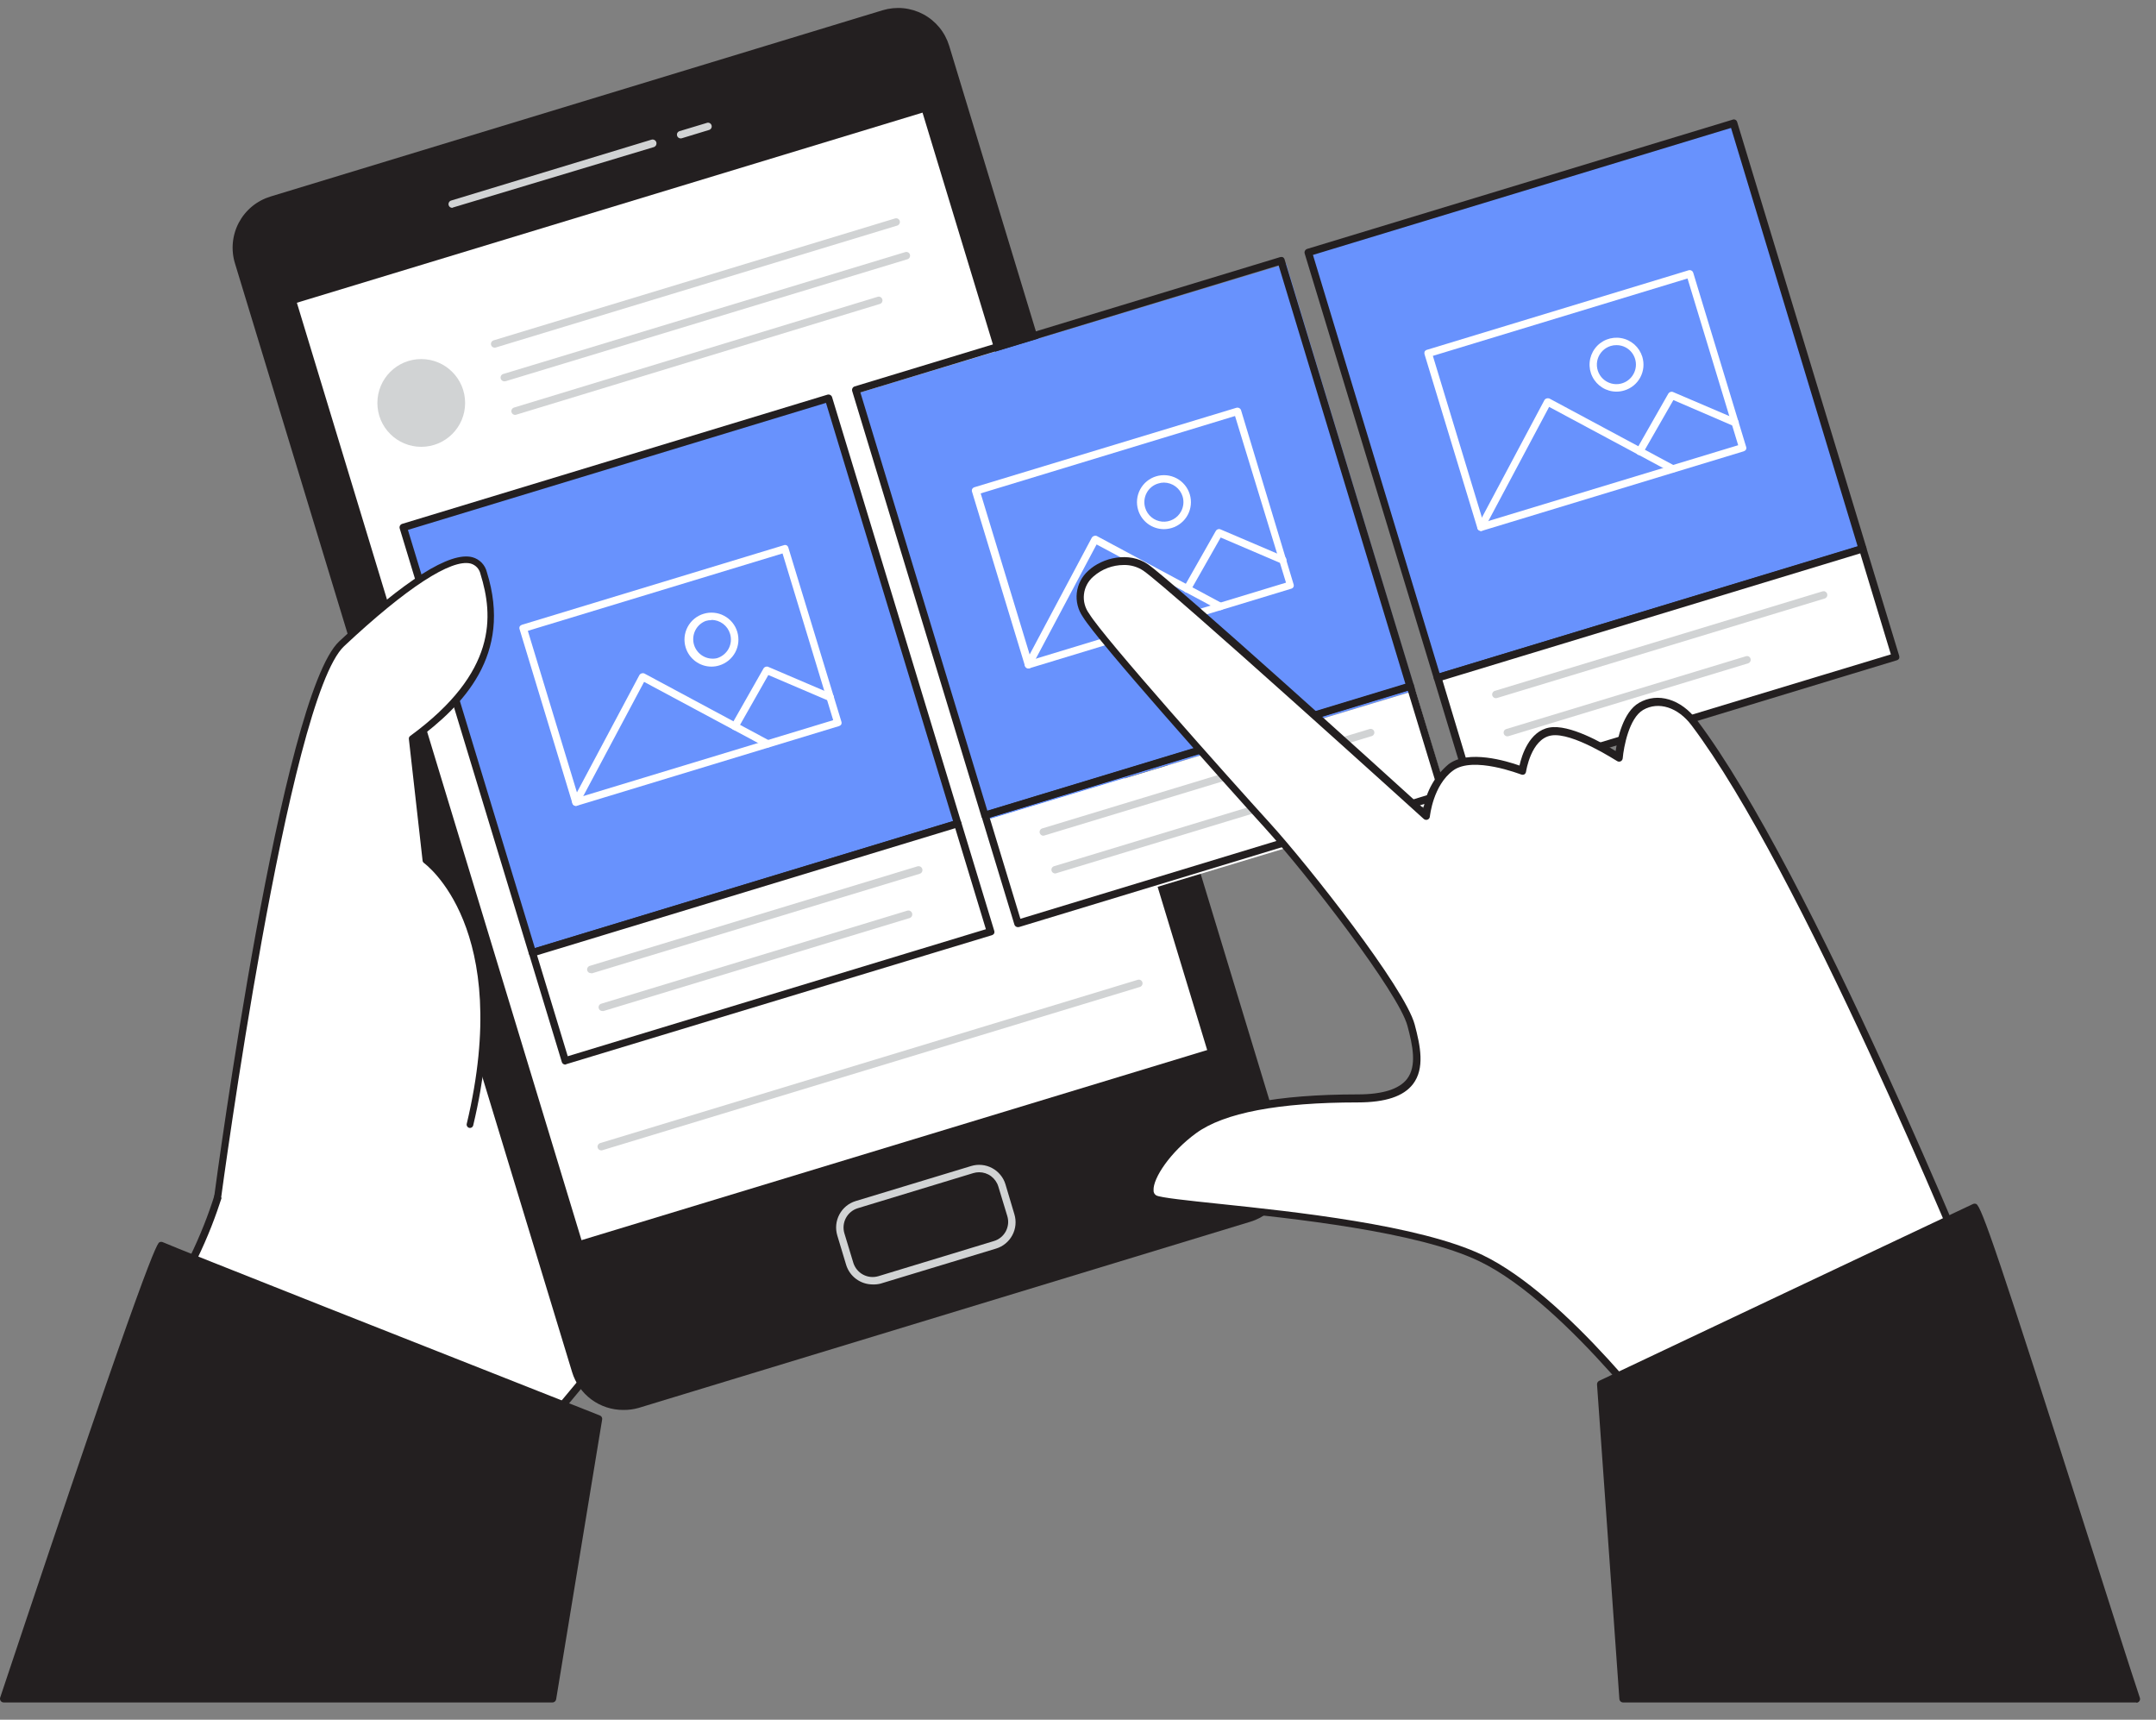 <svg width="79" height="63" viewBox="0 0 79 63" fill="none" xmlns="http://www.w3.org/2000/svg">
<rect x="0" y="0" width="79" height="63" fill="#808080" stroke="none"/>
<path d="M17.403 55.32L5.52 48.808C8.249 44.638 8.457 42.258 8.923 38.945C10.422 28.345 20.932 21.579 29.106 16.003C29.794 15.518 30.507 15.069 31.243 14.658C32.113 14.191 34.518 12.748 35.159 14.082C35.768 15.362 34.258 17.693 33.505 18.629C34 17.887 34.547 17.182 35.143 16.519C35.329 16.272 35.586 16.087 35.88 15.99C36.425 15.864 36.955 16.388 37.039 16.942C37.124 17.496 36.892 18.05 36.636 18.553C36.028 19.757 35.267 20.878 34.373 21.888C34.974 21.211 37.192 18.662 37.146 21.241C37.109 22.866 36.431 24.411 35.26 25.539C35.769 25.09 36.317 24.687 36.898 24.336C36.98 24.271 37.075 24.223 37.176 24.197C37.278 24.171 37.384 24.166 37.487 24.183C37.596 24.236 37.69 24.316 37.76 24.416C37.829 24.516 37.871 24.632 37.883 24.753C38.254 26.407 37.337 27.589 36.704 29.003C36.215 30.094 35.929 31.14 35.304 32.201C33.047 36.038 30.697 38.702 28.112 42.329C27.474 43.263 17.439 55.337 17.403 55.32Z" fill="white"/>
<path d="M17.389 55.457C17.373 55.455 17.358 55.45 17.343 55.443L5.455 48.937C5.438 48.928 5.424 48.915 5.413 48.9C5.402 48.885 5.394 48.868 5.389 48.85C5.384 48.831 5.383 48.812 5.386 48.793C5.389 48.774 5.397 48.756 5.408 48.74C7.968 44.838 8.296 42.48 8.71 39.494L8.79 38.934C10.239 28.684 20.127 21.956 28.074 16.555L29.029 15.903C29.721 15.409 30.439 14.954 31.18 14.538L31.371 14.435C32.19 13.987 33.707 13.157 34.646 13.463C34.785 13.506 34.913 13.579 35.022 13.676C35.131 13.773 35.217 13.892 35.276 14.025C35.606 14.716 35.372 15.646 34.984 16.482L35.044 16.413C35.251 16.143 35.538 15.943 35.863 15.843C35.994 15.816 36.129 15.816 36.259 15.844C36.39 15.871 36.513 15.926 36.622 16.004C36.773 16.109 36.901 16.243 36.998 16.399C37.096 16.555 37.161 16.729 37.19 16.91C37.279 17.5 37.045 18.07 36.775 18.602C36.467 19.209 36.12 19.797 35.737 20.36C36.152 20.051 36.54 19.882 36.829 19.999C37.118 20.117 37.299 20.548 37.299 21.244C37.27 22.456 36.89 23.633 36.207 24.634C36.412 24.492 36.622 24.361 36.837 24.227C36.935 24.151 37.048 24.096 37.169 24.068C37.289 24.039 37.414 24.037 37.536 24.06C37.67 24.119 37.786 24.212 37.872 24.33C37.958 24.448 38.01 24.587 38.025 24.732C38.328 26.096 37.806 27.117 37.255 28.209C37.113 28.482 36.982 28.774 36.837 29.069C36.666 29.451 36.518 29.835 36.373 30.206C36.117 30.922 35.801 31.615 35.429 32.278C33.928 34.833 32.392 36.858 30.765 39.005C29.946 40.083 29.1 41.189 28.232 42.417C27.815 43.004 23.838 47.81 22.629 49.27C21.33 50.834 20.053 52.373 19.095 53.517C17.687 55.217 17.485 55.457 17.389 55.457ZM5.717 48.768L17.376 55.148C18.194 54.166 27.28 43.304 28.019 42.259C28.89 41.036 29.739 39.92 30.558 38.839C32.179 36.699 33.712 34.68 35.197 32.139C35.562 31.488 35.871 30.808 36.122 30.106C36.267 29.732 36.417 29.347 36.592 28.957C36.723 28.656 36.865 28.367 37.012 28.086C37.541 27.041 38.041 26.053 37.76 24.792C37.719 24.606 37.632 24.374 37.46 24.322C37.374 24.312 37.288 24.319 37.205 24.343C37.123 24.366 37.046 24.407 36.979 24.462C36.398 24.807 35.85 25.206 35.342 25.651C35.316 25.677 35.282 25.691 35.246 25.691C35.211 25.691 35.176 25.677 35.151 25.651C35.126 25.626 35.113 25.591 35.113 25.556C35.113 25.52 35.126 25.486 35.151 25.46C35.726 24.916 36.188 24.263 36.51 23.54C36.831 22.816 37.007 22.036 37.026 21.244C37.026 20.684 36.938 20.349 36.753 20.272C36.39 20.13 35.639 20.698 34.529 21.956L34.507 21.981C34.496 21.997 34.481 22.01 34.465 22.02C34.448 22.031 34.43 22.037 34.41 22.039C34.391 22.042 34.372 22.04 34.353 22.034C34.335 22.028 34.318 22.019 34.303 22.006C34.289 21.993 34.277 21.977 34.269 21.959C34.261 21.942 34.257 21.922 34.258 21.903C34.258 21.883 34.262 21.864 34.27 21.847C34.278 21.829 34.29 21.813 34.305 21.801C35.18 20.803 35.926 19.699 36.523 18.515C36.772 18.023 36.99 17.5 36.911 16.986C36.888 16.842 36.836 16.704 36.758 16.58C36.68 16.456 36.578 16.349 36.458 16.266C36.381 16.208 36.292 16.168 36.198 16.147C36.104 16.126 36.007 16.126 35.912 16.146C35.647 16.237 35.416 16.407 35.249 16.632C34.9 17.019 34.564 17.42 34.247 17.838C33.917 18.346 33.639 18.698 33.603 18.738C33.581 18.765 33.55 18.783 33.515 18.788C33.481 18.792 33.446 18.783 33.418 18.763C33.389 18.742 33.369 18.711 33.363 18.676C33.357 18.64 33.365 18.604 33.385 18.575C33.601 18.256 33.824 17.942 34.059 17.636C34.769 16.544 35.454 15.051 35.031 14.162C34.989 14.061 34.927 13.97 34.847 13.896C34.768 13.821 34.673 13.765 34.569 13.73C33.737 13.458 32.23 14.276 31.505 14.68L31.311 14.787C30.579 15.194 29.869 15.64 29.185 16.124L28.23 16.773C20.329 22.15 10.49 28.842 9.063 38.973L8.983 39.519C8.566 42.532 8.236 44.884 5.717 48.768Z" fill="#231F20"/>
<path d="M20.241 62.231L21.931 51.985C21.931 51.985 6.161 45.771 5.913 45.632C5.717 45.528 0.146 62.231 0.146 62.231H20.241Z" fill="#231F20"/>
<path d="M20.241 62.367H0.135C0.114 62.367 0.093 62.362 0.073 62.352C0.054 62.342 0.038 62.328 0.025 62.31C0.013 62.292 0.005 62.272 0.001 62.251C-0.002 62.229 0 62.208 0.007 62.187C5.528 45.635 5.768 45.539 5.848 45.506C5.866 45.498 5.886 45.494 5.906 45.494C5.926 45.494 5.946 45.498 5.965 45.506C6.222 45.635 16.554 49.715 21.98 51.854C22.009 51.865 22.033 51.886 22.049 51.913C22.064 51.94 22.07 51.971 22.064 52.002L20.378 62.253C20.373 62.285 20.356 62.314 20.331 62.335C20.306 62.356 20.274 62.368 20.241 62.367ZM0.318 62.094H20.116L21.778 52.084C20.367 51.538 7.332 46.388 5.949 45.806C5.482 46.792 2.395 55.888 0.326 62.094H0.318Z" fill="#231F20"/>
<path d="M32.379 0.529L9.955 7.342C8.993 7.634 8.45 8.651 8.743 9.613L21.08 50.221C21.373 51.183 22.389 51.726 23.351 51.434L45.775 44.621C46.737 44.329 47.279 43.312 46.987 42.35L34.649 1.742C34.357 0.78 33.34 0.237 32.379 0.529Z" fill="#231F20"/>
<path d="M22.834 51.652C22.414 51.652 22.006 51.517 21.668 51.267C21.331 51.017 21.084 50.665 20.962 50.263L8.612 9.656C8.535 9.409 8.508 9.149 8.532 8.892C8.556 8.635 8.63 8.385 8.751 8.156C8.872 7.928 9.037 7.726 9.237 7.561C9.436 7.397 9.667 7.274 9.914 7.199L32.34 0.376C32.585 0.302 32.843 0.276 33.099 0.301C33.355 0.326 33.603 0.401 33.83 0.522C34.056 0.642 34.257 0.807 34.42 1.005C34.583 1.204 34.705 1.433 34.78 1.678L47.124 42.316C47.274 42.812 47.221 43.348 46.977 43.806C46.732 44.263 46.316 44.605 45.819 44.756L23.396 51.579C23.213 51.63 23.024 51.655 22.834 51.652ZM32.932 0.589C32.766 0.59 32.6 0.614 32.441 0.663L10.007 7.475C9.795 7.539 9.598 7.645 9.427 7.785C9.256 7.926 9.115 8.098 9.011 8.293C8.906 8.489 8.842 8.702 8.82 8.922C8.799 9.143 8.821 9.365 8.885 9.577L21.197 50.173C21.327 50.6 21.621 50.958 22.015 51.168C22.409 51.379 22.87 51.424 23.298 51.295L45.721 44.472C46.144 44.343 46.5 44.054 46.712 43.665C46.923 43.276 46.973 42.82 46.851 42.395L34.52 1.785C34.415 1.439 34.202 1.137 33.912 0.922C33.622 0.707 33.271 0.59 32.91 0.589H32.932Z" fill="#231F20"/>
<path d="M10.708 10.998L33.894 3.954L44.407 38.556L21.221 45.601L10.708 10.998Z" fill="white"/>
<path d="M21.218 45.738C21.197 45.738 21.175 45.733 21.156 45.722C21.14 45.714 21.125 45.703 21.113 45.689C21.102 45.676 21.093 45.66 21.087 45.642L10.577 11.039C10.57 11.023 10.566 11.005 10.566 10.987C10.566 10.97 10.57 10.952 10.577 10.935C10.586 10.92 10.597 10.906 10.61 10.895C10.624 10.884 10.64 10.875 10.656 10.87L33.855 3.826C33.889 3.816 33.926 3.819 33.958 3.836C33.989 3.853 34.013 3.882 34.024 3.916L44.537 38.519C44.542 38.537 44.544 38.555 44.542 38.573C44.54 38.591 44.535 38.609 44.526 38.625C44.518 38.641 44.506 38.655 44.492 38.666C44.478 38.678 44.461 38.686 44.444 38.691L21.246 45.733C21.237 45.736 21.228 45.737 21.218 45.738ZM10.878 11.091L21.308 45.432L44.234 38.468L33.803 4.126L10.878 11.091Z" fill="#231F20"/>
<path d="M31.974 47.054C31.757 47.053 31.547 46.984 31.372 46.855C31.198 46.727 31.069 46.546 31.005 46.339L30.68 45.261C30.603 45.004 30.63 44.728 30.756 44.492C30.882 44.255 31.096 44.078 31.352 44L35.582 42.717C35.709 42.678 35.842 42.664 35.974 42.677C36.107 42.69 36.235 42.728 36.352 42.791C36.469 42.853 36.573 42.938 36.657 43.041C36.742 43.143 36.805 43.261 36.843 43.389L37.168 44.48C37.207 44.607 37.221 44.74 37.208 44.873C37.195 45.005 37.157 45.133 37.094 45.25C37.032 45.367 36.947 45.471 36.844 45.555C36.742 45.639 36.623 45.703 36.496 45.741L32.266 47.024C32.171 47.048 32.072 47.058 31.974 47.054ZM35.877 42.944C35.804 42.944 35.731 42.955 35.661 42.976L31.431 44.262C31.244 44.319 31.088 44.448 30.996 44.62C30.904 44.793 30.884 44.994 30.94 45.181L31.267 46.26C31.325 46.446 31.453 46.603 31.626 46.695C31.798 46.787 32 46.807 32.187 46.751L36.417 45.465C36.51 45.438 36.596 45.392 36.672 45.33C36.747 45.269 36.809 45.193 36.855 45.108C36.9 45.022 36.928 44.929 36.938 44.832C36.947 44.736 36.937 44.638 36.908 44.546L36.581 43.468C36.535 43.316 36.442 43.184 36.315 43.089C36.189 42.995 36.035 42.944 35.877 42.944Z" fill="#D1D3D4"/>
<path d="M16.571 7.614C16.541 7.614 16.513 7.605 16.489 7.588C16.466 7.571 16.448 7.546 16.44 7.519C16.429 7.484 16.433 7.446 16.45 7.414C16.466 7.382 16.495 7.358 16.53 7.347L23.871 5.117C23.907 5.106 23.946 5.11 23.98 5.128C24.013 5.146 24.038 5.176 24.049 5.212C24.059 5.249 24.055 5.288 24.038 5.321C24.02 5.354 23.989 5.379 23.953 5.39L16.609 7.598L16.571 7.614Z" fill="#D1D3D4"/>
<path d="M24.941 5.071C24.912 5.07 24.884 5.061 24.86 5.044C24.837 5.027 24.819 5.003 24.81 4.975C24.805 4.958 24.803 4.939 24.804 4.921C24.806 4.903 24.811 4.885 24.82 4.869C24.829 4.853 24.84 4.839 24.855 4.828C24.869 4.816 24.885 4.808 24.903 4.803L25.888 4.506C25.906 4.498 25.925 4.494 25.944 4.494C25.963 4.494 25.982 4.499 26 4.507C26.017 4.515 26.033 4.526 26.045 4.541C26.058 4.555 26.067 4.572 26.073 4.591C26.079 4.609 26.08 4.629 26.078 4.648C26.076 4.667 26.069 4.685 26.059 4.702C26.049 4.718 26.036 4.732 26.02 4.743C26.004 4.754 25.986 4.761 25.967 4.765L24.982 5.065C24.969 5.07 24.955 5.071 24.941 5.071Z" fill="#D1D3D4"/>
<path d="M14.777 19.32L30.359 14.586L35.093 30.168L19.511 34.902L14.777 19.32Z" fill="#6892FD"/>
<path d="M19.51 35.04C19.481 35.04 19.452 35.031 19.429 35.014C19.405 34.996 19.388 34.972 19.379 34.944L14.646 19.36C14.641 19.343 14.639 19.326 14.641 19.308C14.642 19.29 14.647 19.273 14.656 19.257C14.664 19.241 14.676 19.227 14.69 19.216C14.703 19.205 14.719 19.196 14.737 19.191L30.317 14.459C30.352 14.449 30.39 14.452 30.422 14.469C30.454 14.486 30.478 14.514 30.489 14.549L35.222 30.13C35.232 30.165 35.228 30.202 35.212 30.234C35.195 30.266 35.166 30.291 35.132 30.302L19.559 35.034C19.543 35.04 19.526 35.042 19.51 35.04ZM14.947 19.412L19.6 34.734L34.922 30.081L30.266 14.759L14.947 19.412Z" fill="#231F20"/>
<path d="M19.511 34.899L35.093 30.165L36.296 34.126L20.714 38.86L19.511 34.899Z" fill="white"/>
<path d="M20.711 39C20.69 38.998 20.669 38.993 20.651 38.984C20.635 38.975 20.621 38.964 20.609 38.95C20.598 38.935 20.59 38.919 20.585 38.902L19.382 34.942C19.371 34.907 19.375 34.87 19.392 34.837C19.409 34.805 19.437 34.781 19.472 34.77L35.055 30.037C35.09 30.027 35.127 30.031 35.158 30.048C35.19 30.065 35.214 30.093 35.224 30.128L36.428 34.09C36.441 34.123 36.441 34.161 36.428 34.194C36.41 34.225 36.381 34.249 36.346 34.26L20.752 38.984C20.739 38.992 20.725 38.998 20.711 39ZM19.679 34.996L20.803 38.694L36.125 34.041L35.001 30.34L19.679 34.996Z" fill="#231F20"/>
<path d="M21.65 35.651C21.62 35.651 21.592 35.642 21.568 35.625C21.545 35.608 21.527 35.583 21.519 35.556C21.508 35.521 21.512 35.483 21.529 35.451C21.546 35.419 21.574 35.395 21.609 35.384L33.617 31.738C33.653 31.727 33.692 31.731 33.725 31.748C33.759 31.766 33.784 31.797 33.794 31.833C33.805 31.869 33.801 31.908 33.783 31.942C33.766 31.975 33.735 32 33.699 32.01L21.691 35.657L21.65 35.651Z" fill="#D1D3D4"/>
<path d="M22.07 37.037C22.04 37.038 22.011 37.028 21.988 37.011C21.964 36.993 21.947 36.968 21.939 36.939C21.929 36.905 21.932 36.868 21.949 36.836C21.966 36.804 21.995 36.781 22.029 36.77L33.246 33.361C33.282 33.351 33.321 33.355 33.354 33.373C33.387 33.391 33.411 33.422 33.422 33.458C33.432 33.494 33.428 33.533 33.41 33.566C33.392 33.599 33.361 33.623 33.325 33.634L22.108 37.04C22.095 37.042 22.082 37.041 22.07 37.037Z" fill="#D1D3D4"/>
<path d="M21.104 29.524C21.074 29.524 21.046 29.514 21.022 29.496C20.999 29.479 20.981 29.454 20.973 29.426L19.041 23.059C19.027 23.025 19.027 22.988 19.041 22.955C19.059 22.924 19.088 22.901 19.122 22.889L28.715 19.975C28.749 19.961 28.786 19.961 28.819 19.975C28.835 19.983 28.849 19.995 28.86 20.009C28.872 20.023 28.88 20.039 28.885 20.056L30.828 26.429C30.841 26.462 30.841 26.5 30.828 26.533C30.81 26.564 30.782 26.587 30.749 26.598L21.156 29.513L21.104 29.524ZM19.341 23.11L21.197 29.216L30.53 26.383L28.674 20.275L19.341 23.11Z" fill="white"/>
<path d="M21.104 29.524C21.082 29.524 21.06 29.519 21.041 29.508C21.025 29.5 21.011 29.488 20.999 29.474C20.988 29.46 20.979 29.444 20.974 29.427C20.968 29.41 20.966 29.392 20.968 29.374C20.97 29.356 20.975 29.338 20.984 29.322L23.424 24.74C23.44 24.708 23.468 24.683 23.503 24.672C23.537 24.658 23.575 24.658 23.609 24.672L28.186 27.128C28.218 27.145 28.241 27.175 28.252 27.209C28.262 27.244 28.258 27.282 28.241 27.314C28.223 27.346 28.194 27.369 28.159 27.379C28.124 27.39 28.087 27.386 28.055 27.368L23.601 24.98L21.224 29.442C21.213 29.466 21.197 29.486 21.175 29.501C21.154 29.515 21.129 29.523 21.104 29.524Z" fill="white"/>
<path d="M26.928 26.748C26.904 26.749 26.88 26.742 26.86 26.729C26.828 26.712 26.805 26.682 26.795 26.647C26.786 26.613 26.79 26.575 26.808 26.544L27.976 24.489C27.992 24.46 28.019 24.438 28.051 24.427C28.082 24.416 28.117 24.416 28.148 24.429L30.479 25.425C30.51 25.44 30.535 25.467 30.548 25.5C30.561 25.533 30.56 25.569 30.546 25.602C30.532 25.634 30.506 25.66 30.474 25.674C30.442 25.688 30.405 25.689 30.372 25.676L28.153 24.729L27.045 26.68C27.033 26.701 27.016 26.718 26.996 26.73C26.975 26.742 26.952 26.748 26.928 26.748Z" fill="white"/>
<path d="M26.068 24.421C25.856 24.42 25.651 24.352 25.481 24.225C25.311 24.099 25.186 23.922 25.124 23.719C25.086 23.595 25.073 23.465 25.085 23.335C25.098 23.206 25.136 23.081 25.197 22.966C25.258 22.852 25.341 22.75 25.441 22.668C25.542 22.585 25.657 22.523 25.782 22.486C25.906 22.448 26.037 22.435 26.166 22.448C26.295 22.46 26.421 22.498 26.535 22.56C26.65 22.621 26.751 22.705 26.834 22.805C26.916 22.906 26.978 23.022 27.015 23.146C27.091 23.396 27.064 23.667 26.941 23.898C26.817 24.128 26.608 24.301 26.357 24.377C26.264 24.406 26.166 24.421 26.068 24.421ZM26.068 22.718C25.997 22.717 25.926 22.727 25.858 22.748C25.689 22.813 25.552 22.939 25.473 23.101C25.394 23.264 25.379 23.45 25.431 23.623C25.484 23.796 25.6 23.942 25.756 24.033C25.912 24.124 26.097 24.152 26.273 24.112C26.455 24.056 26.608 23.931 26.699 23.763C26.743 23.68 26.77 23.589 26.779 23.495C26.788 23.401 26.778 23.307 26.75 23.217C26.706 23.071 26.616 22.942 26.493 22.851C26.37 22.759 26.221 22.71 26.068 22.709V22.718Z" fill="white"/>
<path d="M31.497 14.383L47.131 9.66L51.853 25.294L36.22 30.016L31.497 14.383Z" fill="#6892FD"/>
<path d="M36.09 30.004C36.068 30.004 36.046 29.999 36.027 29.988C36.011 29.979 35.996 29.968 35.984 29.954C35.973 29.94 35.964 29.924 35.959 29.906L31.226 14.325C31.216 14.291 31.22 14.254 31.237 14.222C31.253 14.19 31.282 14.166 31.316 14.156L46.9 9.421C46.934 9.409 46.97 9.409 47.004 9.421C47.035 9.439 47.059 9.468 47.069 9.503L51.802 25.084C51.812 25.118 51.808 25.155 51.791 25.186C51.774 25.218 51.746 25.242 51.712 25.253L36.131 29.988L36.09 30.004ZM31.526 14.377L36.18 29.704L51.501 25.064L46.851 9.721L31.526 14.377Z" fill="#231F20"/>
<path d="M36.23 30.019L51.864 25.296L53.064 29.271L37.431 33.994L36.23 30.019Z" fill="white"/>
<path d="M37.299 33.965C37.276 33.964 37.254 33.959 37.233 33.948C37.202 33.93 37.178 33.901 37.168 33.866L35.964 29.906C35.959 29.889 35.958 29.871 35.959 29.853C35.962 29.835 35.967 29.818 35.976 29.802C35.984 29.787 35.996 29.773 36.01 29.762C36.024 29.75 36.04 29.742 36.057 29.737L51.638 25.005C51.672 24.994 51.709 24.998 51.741 25.015C51.773 25.032 51.796 25.061 51.807 25.095L53.011 29.055C53.018 29.071 53.022 29.089 53.022 29.107C53.022 29.125 53.018 29.142 53.011 29.159C53.003 29.175 52.992 29.189 52.978 29.201C52.965 29.213 52.949 29.221 52.931 29.227L37.348 33.959L37.299 33.965ZM36.264 29.958L37.389 33.659L52.711 29.003L51.586 25.305L36.264 29.958Z" fill="#231F20"/>
<path d="M38.229 30.616C38.2 30.615 38.171 30.605 38.148 30.588C38.124 30.57 38.107 30.545 38.098 30.517C38.088 30.483 38.092 30.445 38.11 30.413C38.127 30.382 38.156 30.358 38.191 30.348L50.2 26.702C50.233 26.696 50.266 26.702 50.295 26.72C50.324 26.737 50.345 26.764 50.355 26.796C50.364 26.828 50.362 26.863 50.348 26.893C50.334 26.924 50.309 26.948 50.279 26.961L38.27 30.607C38.257 30.613 38.243 30.616 38.229 30.616Z" fill="#D1D3D4"/>
<path d="M38.663 31.999C38.634 31.999 38.606 31.99 38.583 31.973C38.559 31.956 38.541 31.931 38.532 31.904C38.527 31.887 38.525 31.868 38.527 31.85C38.529 31.832 38.534 31.814 38.542 31.798C38.551 31.782 38.563 31.768 38.577 31.757C38.591 31.745 38.608 31.737 38.625 31.732L48.289 28.798C48.322 28.792 48.356 28.798 48.385 28.816C48.413 28.833 48.434 28.86 48.444 28.892C48.454 28.924 48.452 28.959 48.438 28.989C48.424 29.02 48.399 29.044 48.368 29.057L38.691 31.994L38.663 31.999Z" fill="#D1D3D4"/>
<path d="M37.686 24.486C37.663 24.486 37.641 24.481 37.621 24.47C37.605 24.461 37.591 24.45 37.58 24.437C37.569 24.423 37.56 24.407 37.555 24.39L35.62 18.023C35.607 17.99 35.607 17.953 35.62 17.92C35.637 17.887 35.665 17.863 35.699 17.851L45.303 14.939C45.338 14.929 45.376 14.933 45.408 14.95C45.44 14.966 45.464 14.995 45.475 15.029L47.397 21.397C47.41 21.43 47.41 21.467 47.397 21.5C47.388 21.516 47.377 21.53 47.362 21.542C47.349 21.553 47.332 21.561 47.315 21.566L37.722 24.481C37.71 24.485 37.698 24.486 37.686 24.486ZM35.934 18.075L37.79 24.18L47.121 21.345L45.254 15.24L35.934 18.075Z" fill="white"/>
<path d="M37.684 24.486C37.66 24.486 37.637 24.48 37.617 24.468C37.597 24.456 37.58 24.44 37.568 24.42C37.556 24.4 37.549 24.377 37.548 24.354C37.547 24.331 37.553 24.308 37.563 24.287L40.003 19.702C40.021 19.67 40.05 19.646 40.085 19.636C40.102 19.629 40.119 19.625 40.137 19.625C40.155 19.625 40.173 19.629 40.189 19.636L44.766 22.093C44.783 22.1 44.798 22.111 44.811 22.125C44.823 22.139 44.833 22.155 44.839 22.173C44.845 22.191 44.847 22.209 44.846 22.228C44.844 22.247 44.839 22.265 44.83 22.281C44.822 22.298 44.809 22.312 44.795 22.324C44.78 22.335 44.763 22.344 44.745 22.349C44.727 22.354 44.708 22.355 44.69 22.352C44.671 22.349 44.653 22.343 44.638 22.333L40.181 19.945L37.806 24.41C37.795 24.433 37.778 24.452 37.756 24.465C37.734 24.479 37.709 24.486 37.684 24.486Z" fill="white"/>
<path d="M43.499 21.71C43.477 21.71 43.454 21.705 43.434 21.694C43.403 21.676 43.379 21.646 43.37 21.612C43.36 21.577 43.364 21.54 43.382 21.508L44.55 19.45C44.566 19.421 44.593 19.399 44.625 19.388C44.657 19.378 44.691 19.379 44.722 19.393L47.05 20.387C47.067 20.393 47.083 20.403 47.096 20.416C47.109 20.428 47.12 20.444 47.127 20.46C47.135 20.477 47.138 20.496 47.138 20.514C47.138 20.532 47.135 20.55 47.127 20.567C47.12 20.584 47.11 20.6 47.096 20.612C47.083 20.625 47.068 20.635 47.05 20.642C47.033 20.648 47.015 20.651 46.997 20.651C46.978 20.65 46.96 20.645 46.944 20.638L44.728 19.691L43.62 21.642C43.607 21.663 43.59 21.68 43.569 21.692C43.548 21.704 43.524 21.71 43.499 21.71Z" fill="white"/>
<path d="M42.648 19.385C42.436 19.384 42.23 19.316 42.06 19.19C41.891 19.064 41.765 18.886 41.704 18.684C41.627 18.433 41.654 18.162 41.777 17.931C41.9 17.699 42.111 17.526 42.361 17.45C42.612 17.374 42.883 17.4 43.114 17.523C43.346 17.647 43.519 17.857 43.595 18.108C43.633 18.232 43.646 18.362 43.633 18.492C43.621 18.621 43.583 18.746 43.522 18.861C43.461 18.976 43.378 19.077 43.277 19.159C43.177 19.242 43.061 19.304 42.937 19.341C42.843 19.369 42.746 19.384 42.648 19.385ZM42.648 17.679C42.578 17.679 42.508 17.69 42.441 17.712C42.35 17.738 42.266 17.782 42.192 17.842C42.119 17.902 42.059 17.975 42.015 18.059C41.926 18.227 41.907 18.423 41.963 18.605C42.004 18.74 42.084 18.86 42.194 18.95C42.303 19.04 42.437 19.095 42.578 19.109C42.719 19.122 42.86 19.094 42.985 19.027C43.11 18.96 43.212 18.858 43.278 18.733C43.368 18.565 43.388 18.369 43.333 18.187C43.288 18.041 43.197 17.913 43.075 17.822C42.952 17.73 42.803 17.681 42.651 17.679H42.648Z" fill="white"/>
<path d="M47.94 9.244L63.522 4.51L68.256 20.092L52.674 24.826L47.94 9.244Z" fill="#6892FD"/>
<path d="M52.672 24.966C52.649 24.967 52.627 24.961 52.607 24.95C52.591 24.942 52.577 24.931 52.565 24.918C52.554 24.904 52.546 24.888 52.541 24.871L47.806 9.287C47.796 9.253 47.8 9.215 47.817 9.184C47.835 9.152 47.864 9.128 47.899 9.118L63.48 4.386C63.496 4.378 63.514 4.375 63.532 4.375C63.549 4.375 63.567 4.378 63.583 4.386C63.6 4.394 63.614 4.405 63.626 4.418C63.638 4.432 63.646 4.448 63.652 4.465L68.384 20.049C68.394 20.083 68.391 20.12 68.374 20.152C68.357 20.183 68.328 20.207 68.294 20.218L52.71 24.95C52.699 24.958 52.686 24.964 52.672 24.966ZM48.109 9.339L52.748 24.661L68.07 20.021L63.428 4.686L48.109 9.339Z" fill="#231F20"/>
<path d="M52.671 24.826L68.253 20.092L69.456 24.053L53.875 28.788L52.671 24.826Z" fill="white"/>
<path d="M53.873 28.926C53.851 28.926 53.83 28.921 53.81 28.912C53.778 28.895 53.754 28.866 53.742 28.831L52.541 24.87C52.531 24.836 52.535 24.799 52.551 24.767C52.568 24.736 52.597 24.712 52.631 24.701L68.212 19.966C68.23 19.961 68.248 19.959 68.266 19.961C68.284 19.962 68.302 19.968 68.318 19.976C68.334 19.985 68.348 19.997 68.359 20.011C68.371 20.025 68.379 20.041 68.384 20.059L69.588 24.019C69.6 24.052 69.6 24.089 69.588 24.123C69.57 24.154 69.54 24.178 69.506 24.188L53.925 28.921C53.908 28.927 53.891 28.929 53.873 28.926ZM52.855 24.922L53.966 28.612L69.285 23.973L68.163 20.272L52.855 24.922Z" fill="#231F20"/>
<path d="M54.812 25.578C54.783 25.578 54.754 25.569 54.731 25.551C54.707 25.534 54.69 25.51 54.681 25.482C54.671 25.447 54.674 25.41 54.691 25.378C54.708 25.346 54.737 25.321 54.771 25.31L66.779 21.664C66.797 21.659 66.815 21.657 66.833 21.658C66.851 21.66 66.869 21.665 66.885 21.674C66.901 21.683 66.915 21.695 66.927 21.709C66.938 21.723 66.946 21.739 66.951 21.757C66.956 21.774 66.958 21.792 66.956 21.81C66.954 21.828 66.949 21.845 66.94 21.86C66.931 21.876 66.92 21.89 66.906 21.901C66.892 21.913 66.876 21.921 66.859 21.926L54.85 25.572L54.812 25.578Z" fill="#D1D3D4"/>
<path d="M55.232 26.975C55.203 26.976 55.174 26.966 55.15 26.948C55.126 26.931 55.109 26.905 55.101 26.877C55.091 26.843 55.095 26.805 55.111 26.774C55.128 26.742 55.157 26.718 55.191 26.708L63.974 24.041C63.991 24.035 64.009 24.033 64.027 24.035C64.045 24.036 64.062 24.041 64.078 24.049C64.094 24.058 64.108 24.07 64.119 24.084C64.13 24.098 64.138 24.114 64.143 24.131C64.153 24.166 64.15 24.203 64.133 24.235C64.116 24.266 64.087 24.29 64.053 24.301L55.27 26.97L55.232 26.975Z" fill="#D1D3D4"/>
<path d="M54.266 19.451C54.237 19.45 54.208 19.441 54.185 19.423C54.161 19.405 54.144 19.381 54.135 19.353L52.2 12.985C52.188 12.952 52.188 12.915 52.2 12.882C52.218 12.85 52.247 12.827 52.282 12.816L61.875 9.901C61.91 9.891 61.947 9.895 61.979 9.913C62.011 9.93 62.034 9.96 62.044 9.994L63.979 16.361C63.993 16.395 63.993 16.432 63.979 16.465C63.962 16.496 63.934 16.519 63.9 16.531L54.307 19.445L54.266 19.451ZM52.503 13.037L54.356 19.142L63.69 16.31L61.834 10.202L52.503 13.037Z" fill="white"/>
<path d="M54.266 19.451C54.243 19.45 54.221 19.445 54.201 19.434C54.185 19.426 54.171 19.414 54.16 19.4C54.148 19.386 54.14 19.37 54.135 19.353C54.13 19.335 54.128 19.317 54.13 19.3C54.132 19.282 54.137 19.264 54.146 19.249L56.586 14.666C56.602 14.634 56.631 14.61 56.665 14.598C56.699 14.586 56.737 14.586 56.771 14.598L61.348 17.054C61.38 17.072 61.404 17.101 61.414 17.136C61.424 17.171 61.42 17.208 61.403 17.24C61.386 17.272 61.356 17.295 61.321 17.306C61.287 17.316 61.249 17.312 61.217 17.294L56.763 14.906L54.386 19.369C54.376 19.392 54.359 19.413 54.338 19.427C54.317 19.441 54.292 19.45 54.266 19.451Z" fill="white"/>
<path d="M60.082 16.675C60.058 16.676 60.034 16.669 60.014 16.656C59.982 16.638 59.959 16.609 59.949 16.574C59.94 16.539 59.944 16.502 59.962 16.471L61.13 14.421C61.147 14.392 61.173 14.37 61.205 14.359C61.236 14.348 61.271 14.348 61.302 14.361L63.633 15.357C63.664 15.372 63.689 15.399 63.702 15.432C63.715 15.465 63.714 15.501 63.7 15.534C63.686 15.566 63.66 15.592 63.628 15.606C63.596 15.62 63.559 15.621 63.526 15.608L61.316 14.656L60.199 16.604C60.188 16.625 60.171 16.643 60.15 16.655C60.13 16.668 60.106 16.675 60.082 16.675Z" fill="white"/>
<path d="M59.23 14.347C59.047 14.347 58.868 14.296 58.712 14.199C58.557 14.103 58.431 13.966 58.349 13.802C58.267 13.639 58.232 13.456 58.248 13.273C58.264 13.091 58.33 12.917 58.439 12.77C58.548 12.623 58.696 12.509 58.866 12.441C59.036 12.374 59.221 12.354 59.401 12.386C59.582 12.417 59.75 12.498 59.887 12.619C60.024 12.741 60.124 12.897 60.178 13.072C60.215 13.197 60.228 13.327 60.216 13.456C60.203 13.585 60.165 13.71 60.104 13.825C60.043 13.939 59.96 14.04 59.86 14.122C59.759 14.204 59.644 14.266 59.52 14.303C59.426 14.332 59.328 14.347 59.23 14.347ZM59.23 12.644C59.159 12.643 59.088 12.653 59.02 12.674C58.908 12.708 58.805 12.769 58.722 12.852C58.639 12.936 58.577 13.038 58.543 13.151C58.509 13.263 58.503 13.383 58.526 13.498C58.549 13.613 58.6 13.721 58.674 13.812C58.749 13.903 58.845 13.974 58.954 14.019C59.062 14.064 59.181 14.082 59.298 14.07C59.415 14.059 59.527 14.018 59.625 13.953C59.723 13.887 59.803 13.799 59.858 13.695C59.903 13.612 59.931 13.521 59.94 13.427C59.95 13.334 59.94 13.239 59.913 13.149C59.886 13.059 59.841 12.975 59.782 12.903C59.722 12.83 59.649 12.77 59.566 12.726C59.464 12.672 59.349 12.643 59.233 12.644H59.23Z" fill="white"/>
<path d="M15.435 16.369C16.323 16.369 17.043 15.65 17.043 14.762C17.043 13.874 16.323 13.154 15.435 13.154C14.547 13.154 13.828 13.874 13.828 14.762C13.828 15.65 14.547 16.369 15.435 16.369Z" fill="#D1D3D4"/>
<path d="M18.126 12.737C18.097 12.737 18.069 12.728 18.045 12.711C18.021 12.694 18.004 12.669 17.995 12.641C17.985 12.607 17.988 12.569 18.005 12.537C18.022 12.505 18.051 12.481 18.085 12.469L32.798 8.002C32.833 7.992 32.87 7.995 32.901 8.012C32.933 8.029 32.957 8.058 32.967 8.092C32.978 8.127 32.974 8.164 32.957 8.196C32.941 8.228 32.912 8.252 32.877 8.264L18.164 12.731L18.126 12.737Z" fill="#D1D3D4"/>
<path d="M18.5 13.968C18.464 13.973 18.427 13.964 18.398 13.942C18.368 13.92 18.349 13.888 18.343 13.852C18.338 13.815 18.347 13.778 18.369 13.749C18.39 13.72 18.423 13.7 18.459 13.695L33.172 9.235C33.207 9.225 33.244 9.229 33.275 9.245C33.307 9.262 33.331 9.291 33.341 9.325C33.352 9.36 33.348 9.397 33.331 9.43C33.315 9.462 33.286 9.486 33.251 9.497L18.538 13.962L18.5 13.968Z" fill="#D1D3D4"/>
<path d="M18.874 15.199C18.845 15.199 18.816 15.19 18.793 15.172C18.769 15.155 18.752 15.131 18.743 15.103C18.733 15.068 18.736 15.031 18.753 14.999C18.77 14.967 18.799 14.942 18.833 14.931L32.16 10.873C32.177 10.867 32.195 10.866 32.213 10.867C32.231 10.869 32.248 10.874 32.264 10.883C32.28 10.892 32.294 10.904 32.305 10.918C32.316 10.932 32.324 10.948 32.329 10.966C32.335 10.983 32.337 11.001 32.336 11.019C32.334 11.037 32.329 11.054 32.321 11.07C32.312 11.086 32.3 11.1 32.286 11.111C32.272 11.122 32.256 11.13 32.239 11.135L18.912 15.193C18.9 15.198 18.887 15.2 18.874 15.199Z" fill="#D1D3D4"/>
<path d="M22.032 42.144C22.003 42.144 21.974 42.135 21.95 42.117C21.927 42.1 21.909 42.076 21.901 42.048C21.89 42.013 21.894 41.976 21.911 41.944C21.928 41.912 21.956 41.888 21.991 41.876L41.69 35.894C41.724 35.884 41.761 35.887 41.793 35.904C41.825 35.921 41.849 35.95 41.859 35.984C41.87 36.019 41.866 36.056 41.849 36.088C41.832 36.12 41.804 36.145 41.769 36.156L22.07 42.138C22.058 42.143 22.045 42.144 22.032 42.144Z" fill="#D1D3D4"/>
<path d="M72.606 47.624C72.606 47.624 66.315 32.068 62.09 26.467C61.515 25.703 60.726 25.528 60.139 25.867C59.449 26.265 59.32 27.744 59.32 27.744C59.32 27.744 57.65 26.636 56.804 26.787C55.958 26.937 55.778 28.227 55.778 28.227C55.778 28.227 53.963 27.504 53.158 28.105C52.353 28.705 52.255 29.884 52.255 29.884C52.255 29.884 43.003 21.503 41.971 20.782C40.939 20.062 38.928 21.091 39.788 22.526C40.334 23.419 44.935 28.582 46.431 30.225C47.926 31.868 51.362 36.287 51.695 37.545C52.028 38.803 52.29 40.222 49.746 40.228C47.203 40.233 44.916 40.525 43.742 41.377C42.569 42.228 41.75 43.579 42.288 43.888C42.825 44.196 50.945 44.488 54.255 46.071C57.566 47.654 61.547 53.186 61.547 53.186L72.606 47.624Z" fill="white"/>
<path d="M61.558 53.331C61.537 53.331 61.516 53.326 61.497 53.317C61.478 53.307 61.462 53.293 61.449 53.276C61.408 53.222 57.448 47.761 54.206 46.205C51.949 45.113 47.358 44.636 44.616 44.349C43.134 44.194 42.416 44.114 42.23 44.008C42.159 43.966 42.1 43.906 42.059 43.834C42.017 43.763 41.996 43.681 41.996 43.599C41.966 43.006 42.719 41.961 43.674 41.265C44.741 40.49 46.788 40.094 49.755 40.092C50.663 40.092 51.269 39.898 51.556 39.527C51.922 39.049 51.766 38.304 51.572 37.581C51.25 36.372 47.893 32.03 46.338 30.318C44.782 28.607 40.222 23.495 39.678 22.598C39.499 22.34 39.42 22.026 39.457 21.715C39.494 21.404 39.643 21.116 39.878 20.908C40.394 20.425 41.373 20.196 42.061 20.671C43.019 21.339 50.814 28.383 52.159 29.611C52.263 28.98 52.589 28.407 53.079 27.996C53.802 27.45 55.208 27.881 55.677 28.045C55.759 27.671 56.035 26.787 56.769 26.653C57.503 26.519 58.731 27.226 59.2 27.513C59.266 27.068 59.473 26.083 60.057 25.747C60.742 25.351 61.597 25.608 62.183 26.386C66.37 31.937 72.653 47.419 72.715 47.575C72.729 47.606 72.73 47.642 72.718 47.673C72.706 47.705 72.683 47.732 72.653 47.747L61.605 53.317C61.59 53.325 61.575 53.329 61.558 53.331ZM41.177 20.698C40.767 20.699 40.371 20.849 40.063 21.121C39.869 21.287 39.746 21.52 39.718 21.774C39.69 22.027 39.76 22.282 39.913 22.486C40.437 23.356 45.02 28.49 46.54 30.163C47.937 31.699 51.48 36.194 51.837 37.532C52.047 38.32 52.214 39.139 51.774 39.715C51.428 40.165 50.767 40.384 49.755 40.386C46.848 40.386 44.856 40.768 43.835 41.508C42.883 42.199 42.244 43.167 42.269 43.604C42.266 43.641 42.274 43.679 42.291 43.712C42.309 43.745 42.335 43.773 42.367 43.792C42.509 43.874 43.546 43.983 44.643 44.098C47.402 44.387 52.012 44.873 54.326 45.978C57.429 47.471 61.043 52.283 61.602 53.044L72.431 47.586C71.845 46.142 65.955 31.841 61.981 26.571C61.482 25.908 60.77 25.684 60.21 26.006C59.692 26.304 59.495 27.371 59.46 27.777C59.458 27.801 59.45 27.824 59.437 27.844C59.424 27.863 59.406 27.879 59.384 27.89C59.363 27.9 59.339 27.904 59.315 27.902C59.292 27.9 59.269 27.892 59.249 27.878C59.233 27.878 57.612 26.806 56.834 26.945C56.095 27.076 55.92 28.258 55.917 28.269C55.915 28.29 55.907 28.309 55.896 28.327C55.885 28.344 55.87 28.359 55.852 28.37C55.833 28.378 55.812 28.383 55.792 28.383C55.771 28.383 55.75 28.378 55.732 28.37C55.715 28.37 53.98 27.682 53.243 28.228C52.506 28.774 52.397 29.898 52.394 29.909C52.392 29.935 52.384 29.959 52.369 29.98C52.354 30.001 52.333 30.017 52.309 30.026C52.285 30.036 52.259 30.038 52.234 30.033C52.209 30.028 52.186 30.017 52.167 29.999C52.075 29.915 42.91 21.615 41.897 20.908C41.685 20.766 41.433 20.692 41.177 20.698Z" fill="#231F20"/>
<path d="M78.283 62.231C76.872 57.935 72.552 44.139 72.355 44.218C72.159 44.297 58.657 50.719 58.657 50.719L59.476 62.242L78.283 62.231Z" fill="#231F20"/>
<path d="M78.283 62.367H59.473C59.439 62.367 59.405 62.354 59.38 62.33C59.354 62.306 59.339 62.273 59.337 62.239L58.518 50.719C58.517 50.691 58.523 50.664 58.537 50.64C58.551 50.616 58.572 50.597 58.597 50.585C59.143 50.326 72.055 44.215 72.298 44.106C72.335 44.091 72.376 44.091 72.412 44.106C72.603 44.191 73.209 45.932 76.629 56.66C77.366 58.966 77.994 60.956 78.409 62.198C78.415 62.218 78.417 62.24 78.414 62.261C78.411 62.283 78.403 62.303 78.39 62.32C78.378 62.338 78.361 62.352 78.342 62.362C78.323 62.372 78.302 62.378 78.28 62.378L78.283 62.367ZM59.599 62.094H78.095C77.685 60.844 77.074 58.931 76.373 56.731C74.814 51.854 72.704 45.247 72.309 44.403C71.094 44.974 59.891 50.274 58.802 50.792L59.599 62.094Z" fill="#231F20"/>
<path d="M7.963 43.915C7.963 43.915 10.405 25.556 12.515 23.585C15.02 21.249 17.302 19.661 17.72 20.998C18.137 22.335 18.538 24.56 15.105 27.065L15.604 31.519C15.604 31.519 18.975 33.847 17.22 41.197" fill="white"/>
<path d="M7.963 44.041H7.946C7.913 44.036 7.884 44.018 7.864 43.992C7.844 43.965 7.835 43.932 7.84 43.899C7.938 43.148 10.312 25.471 12.43 23.495C14.851 21.236 16.494 20.196 17.313 20.414C17.441 20.45 17.558 20.519 17.651 20.615C17.743 20.711 17.808 20.83 17.84 20.96C18.789 23.998 16.963 25.851 15.236 27.125L15.722 31.451C16.148 31.776 18.997 34.265 17.34 41.224C17.337 41.24 17.33 41.255 17.32 41.269C17.311 41.282 17.299 41.294 17.285 41.302C17.271 41.311 17.255 41.317 17.239 41.319C17.223 41.322 17.206 41.321 17.19 41.317C17.159 41.309 17.132 41.288 17.115 41.26C17.099 41.232 17.094 41.198 17.103 41.167C18.817 33.984 15.569 31.645 15.536 31.615C15.521 31.605 15.509 31.592 15.5 31.577C15.491 31.562 15.486 31.545 15.484 31.527L14.982 27.073C14.979 27.051 14.982 27.029 14.991 27.009C15.001 26.988 15.015 26.971 15.034 26.959C18.224 24.623 18.082 22.562 17.605 21.026C17.585 20.936 17.542 20.854 17.48 20.787C17.417 20.72 17.338 20.672 17.25 20.646C16.541 20.461 14.892 21.533 12.611 23.67C10.558 25.581 8.121 43.74 8.096 43.923C8.095 43.94 8.091 43.956 8.084 43.971C8.076 43.986 8.066 43.999 8.054 44.01C8.041 44.021 8.027 44.029 8.011 44.034C7.996 44.04 7.979 44.042 7.963 44.041Z" fill="#231F20"/>
</svg>